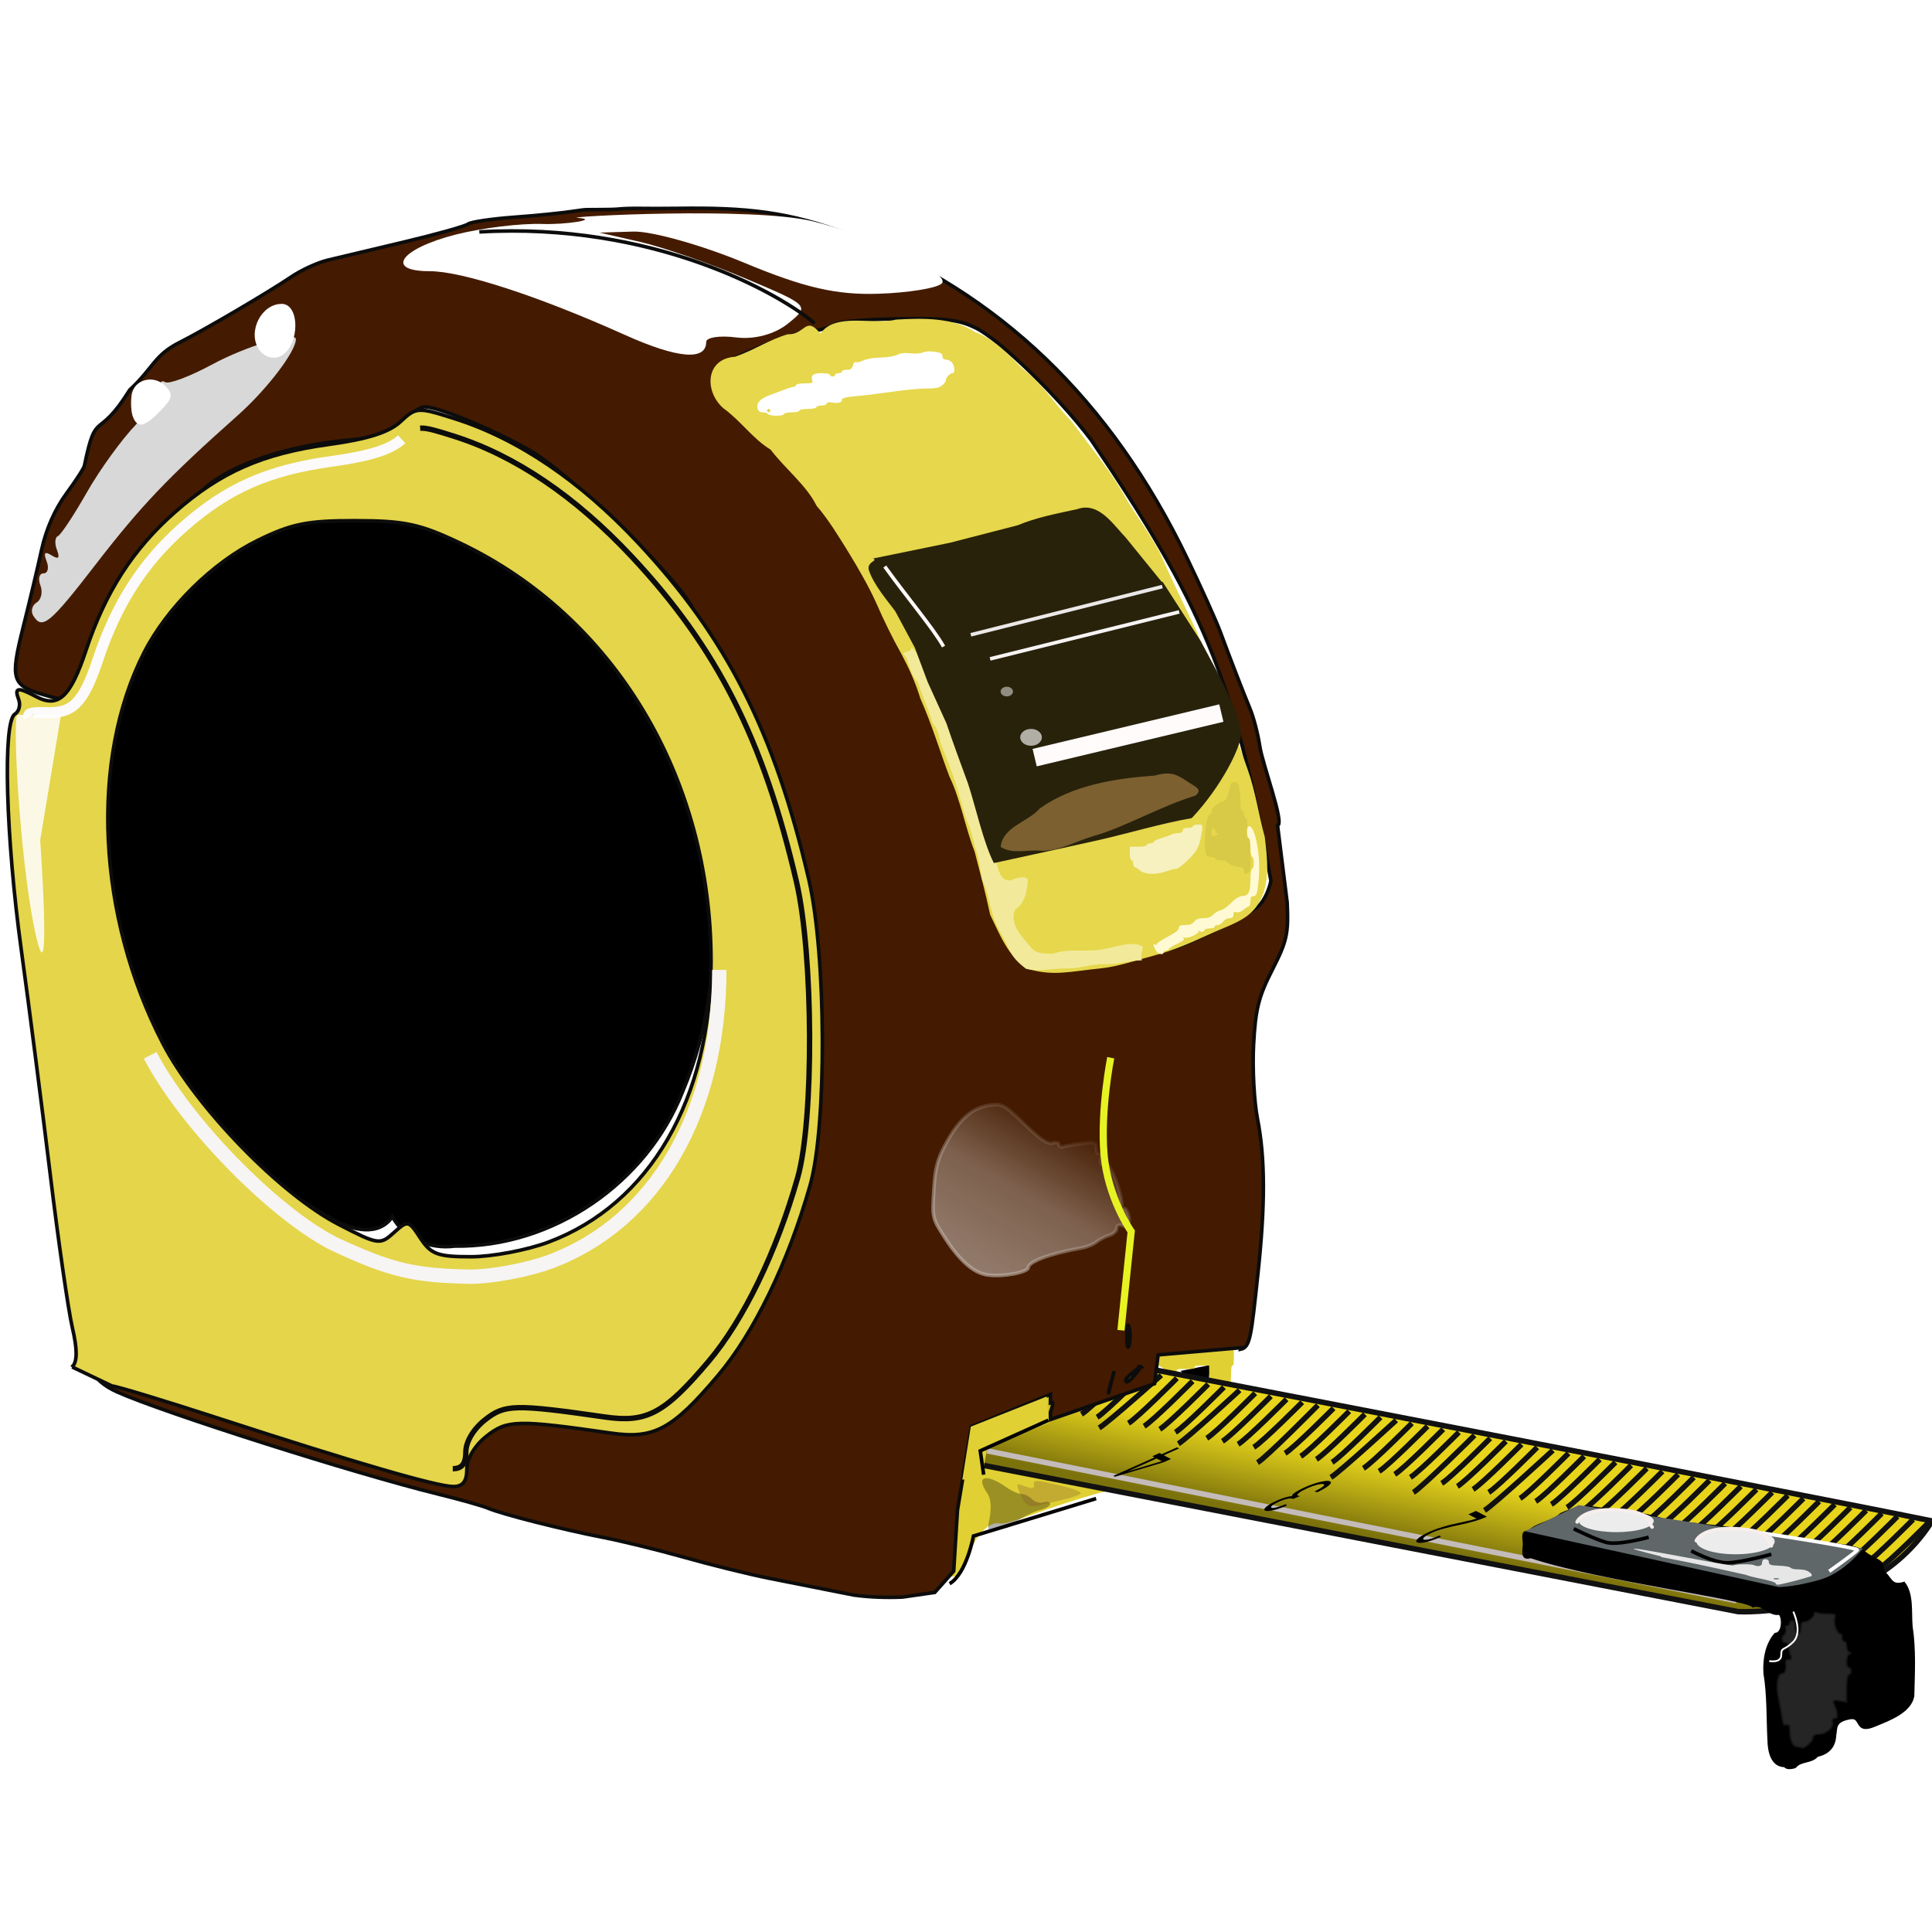 <?xml version="1.0" encoding="UTF-8" standalone="no"?>
<!-- Created with Inkscape (http://www.inkscape.org/) -->

<svg
   xmlns:dc="http://purl.org/dc/elements/1.1/"
   xmlns:cc="http://creativecommons.org/ns#"
   xmlns:rdf="http://www.w3.org/1999/02/22-rdf-syntax-ns#"
   xmlns:svg="http://www.w3.org/2000/svg"
   xmlns="http://www.w3.org/2000/svg"
   xmlns:sodipodi="http://sodipodi.sourceforge.net/DTD/sodipodi-0.dtd"
   xmlns:inkscape="http://www.inkscape.org/namespaces/inkscape"
   id="svg2"
   sodipodi:docname="tape_measure_01.svg"
   sodipodi:modified="true"
   viewBox="0 0 256 256"
   sodipodi:version="0.32"
   version="1.0"
   inkscape:output_extension="org.inkscape.output.svg.inkscape"
   inkscape:version="0.92.4 (5da689c313, 2019-01-14)"
   width="256"
   height="256">
  <sodipodi:namedview
     id="base"
     bordercolor="#666666"
     inkscape:pageshadow="2"
     inkscape:guide-bbox="true"
     pagecolor="#ffffff"
     inkscape:window-height="1025"
     inkscape:zoom="2.1046025"
     inkscape:window-x="-8"
     showgrid="false"
     borderopacity="1.0"
     inkscape:current-layer="g3515"
     inkscape:cx="49.678953"
     inkscape:cy="118.73592"
     showguides="true"
     inkscape:window-y="-8"
     inkscape:window-width="1920"
     inkscape:pageopacity="0.0"
     inkscape:document-units="px"
     inkscape:window-maximized="1"
     fit-margin-top="0"
     fit-margin-left="0"
     fit-margin-right="0"
     fit-margin-bottom="0" />
  <defs
     id="defs4">
    <filter
       id="filter2944"
       inkscape:collect="always">
      <feGaussianBlur
         id="feGaussianBlur2946"
         stdDeviation="1.503"
         inkscape:collect="always" />
    </filter>
    <filter
       id="filter2948"
       inkscape:collect="always">
      <feGaussianBlur
         id="feGaussianBlur2950"
         stdDeviation="0.693"
         inkscape:collect="always" />
    </filter>
    <filter
       id="filter2966"
       height="1.109"
       width="1.794"
       y="-0.055"
       x="-0.397"
       inkscape:collect="always">
      <feGaussianBlur
         id="feGaussianBlur2968"
         stdDeviation="1.491"
         inkscape:collect="always" />
    </filter>
    <filter
       id="filter2980"
       inkscape:collect="always">
      <feGaussianBlur
         id="feGaussianBlur2982"
         stdDeviation="1.242"
         inkscape:collect="always" />
    </filter>
    <filter
       id="filter3050"
       height="1.347"
       width="1.375"
       y="-0.173"
       x="-0.187"
       inkscape:collect="always">
      <feGaussianBlur
         id="feGaussianBlur3052"
         stdDeviation="5.747"
         inkscape:collect="always" />
    </filter>
    <filter
       id="filter3164"
       height="1.632"
       width="1.837"
       y="-0.316"
       x="-0.418"
       inkscape:collect="always">
      <feGaussianBlur
         id="feGaussianBlur3166"
         stdDeviation="1.977"
         inkscape:collect="always" />
    </filter>
    <filter
       id="filter3170"
       height="1.676"
       width="1.77"
       y="-0.338"
       x="-0.385"
       inkscape:collect="always">
      <feGaussianBlur
         id="feGaussianBlur3172"
         stdDeviation="1.771"
         inkscape:collect="always" />
    </filter>
    <filter
       id="filter3182"
       height="2.126"
       width="1.305"
       y="-0.563"
       x="-0.152"
       inkscape:collect="always">
      <feGaussianBlur
         id="feGaussianBlur3184"
         stdDeviation="9.559"
         inkscape:collect="always" />
    </filter>
    <filter
       id="filter3009"
       inkscape:collect="always">
      <feGaussianBlur
         id="feGaussianBlur3011"
         stdDeviation="1.281"
         inkscape:collect="always" />
    </filter>
    <filter
       id="filter3049"
       height="1.081"
       width="1.645"
       y="-0.041"
       x="-0.323"
       inkscape:collect="always">
      <feGaussianBlur
         id="feGaussianBlur3051"
         stdDeviation="1.317"
         inkscape:collect="always" />
    </filter>
    <filter
       id="filter3070"
       height="1.975"
       width="1.318"
       y="-0.487"
       x="-0.159"
       inkscape:collect="always">
      <feGaussianBlur
         id="feGaussianBlur3072"
         stdDeviation="3.647"
         inkscape:collect="always" />
    </filter>
    <filter
       id="filter3650"
       inkscape:collect="always">
      <feGaussianBlur
         id="feGaussianBlur3652"
         stdDeviation="0.795"
         inkscape:collect="always" />
    </filter>
    <filter
       id="filter3689"
       height="1.741"
       width="1.504"
       y="-0.371"
       x="-0.252"
       inkscape:collect="always">
      <feGaussianBlur
         id="feGaussianBlur3691"
         stdDeviation="2.124"
         inkscape:collect="always" />
    </filter>
    <filter
       id="filter4289"
       height="1.27"
       width="1.54"
       y="-0.135"
       x="-0.27"
       inkscape:collect="always">
      <feGaussianBlur
         id="feGaussianBlur4291"
         stdDeviation="1.441"
         inkscape:collect="always" />
    </filter>
    <filter
       id="filter4309"
       height="1.219"
       width="1.265"
       y="-0.11"
       x="-0.133"
       inkscape:collect="always">
      <feGaussianBlur
         id="feGaussianBlur4311"
         stdDeviation="1.63"
         inkscape:collect="always" />
    </filter>
    <filter
       id="filter4505"
       height="1.582"
       width="1.229"
       y="-0.291"
       x="-0.114"
       inkscape:collect="always">
      <feGaussianBlur
         id="feGaussianBlur4507"
         stdDeviation="2.63"
         inkscape:collect="always" />
    </filter>
    <filter
       id="filter4410"
       height="1.168"
       width="1.225"
       y="-0.084"
       x="-0.112"
       inkscape:collect="always">
      <feGaussianBlur
         id="feGaussianBlur4412"
         stdDeviation="0.814"
         inkscape:collect="always" />
    </filter>
    <filter
       id="filter4390"
       height="2.026"
       width="1.513"
       y="-0.513"
       x="-0.257"
       inkscape:collect="always">
      <feGaussianBlur
         id="feGaussianBlur4392"
         stdDeviation="0.216"
         inkscape:collect="always" />
    </filter>
    <filter
       id="filter4376"
       height="1.891"
       width="1.226"
       y="-0.446"
       x="-0.113"
       inkscape:collect="always">
      <feGaussianBlur
         id="feGaussianBlur4378"
         stdDeviation="2.494"
         inkscape:collect="always" />
    </filter>
    <filter
       id="filter4366"
       height="1.289"
       width="1.076"
       y="-0.144"
       x="-0.038"
       inkscape:collect="always">
      <feGaussianBlur
         id="feGaussianBlur4368"
         stdDeviation="0.848"
         inkscape:collect="always" />
    </filter>
    <filter
       id="filter4360"
       height="1.286"
       width="1.076"
       y="-0.143"
       x="-0.038"
       inkscape:collect="always">
      <feGaussianBlur
         id="feGaussianBlur4362"
         stdDeviation="0.861"
         inkscape:collect="always" />
    </filter>
    <filter
       id="filter3514"
       inkscape:collect="always">
      <feGaussianBlur
         id="feGaussianBlur3516"
         stdDeviation="0.948"
         inkscape:collect="always" />
    </filter>
    <filter
       id="filter4121"
       height="1.935"
       width="1.717"
       y="-0.468"
       x="-0.359"
       inkscape:collect="always">
      <feGaussianBlur
         id="feGaussianBlur4123"
         stdDeviation="2.832"
         inkscape:collect="always" />
    </filter>
    <filter
       id="filter4135"
       height="1.631"
       width="1.252"
       y="-0.315"
       x="-0.126"
       inkscape:collect="always">
      <feGaussianBlur
         id="feGaussianBlur4137"
         stdDeviation="0.927"
         inkscape:collect="always" />
    </filter>
    <filter
       id="filter4350"
       height="1.27"
       width="1.539"
       y="-0.135"
       x="-0.27"
       inkscape:collect="always">
      <feGaussianBlur
         id="feGaussianBlur4352"
         stdDeviation="1.876"
         inkscape:collect="always" />
    </filter>
    <filter
       id="filter3123"
       inkscape:collect="always">
      <feGaussianBlur
         id="feGaussianBlur3125"
         stdDeviation="0.25"
         inkscape:collect="always" />
    </filter>
    <filter
       id="filter3153"
       height="1.29"
       width="1.143"
       y="-0.145"
       x="-0.072"
       inkscape:collect="always">
      <feGaussianBlur
         id="feGaussianBlur3155"
         stdDeviation="0.548"
         inkscape:collect="always" />
    </filter>
    <filter
       id="filter3185"
       height="2.128"
       width="1.368"
       y="-0.564"
       x="-0.184"
       inkscape:collect="always">
      <feGaussianBlur
         id="feGaussianBlur3187"
         stdDeviation="1.675"
         inkscape:collect="always" />
    </filter>
    <filter
       id="filter3189"
       height="2.302"
       width="1.385"
       y="-0.651"
       x="-0.192"
       inkscape:collect="always">
      <feGaussianBlur
         id="feGaussianBlur3191"
         stdDeviation="1.675"
         inkscape:collect="always" />
    </filter>
    <filter
       id="filter3197"
       height="1.795"
       width="1.183"
       y="-0.398"
       x="-0.091"
       inkscape:collect="always">
      <feGaussianBlur
         id="feGaussianBlur3199"
         stdDeviation="0.833"
         inkscape:collect="always" />
    </filter>
    <filter
       id="filter3201"
       height="1.924"
       width="1.171"
       y="-0.462"
       x="-0.086"
       inkscape:collect="always">
      <feGaussianBlur
         id="feGaussianBlur3203"
         stdDeviation="0.833"
         inkscape:collect="always" />
    </filter>
    <filter
       id="filter3207"
       inkscape:collect="always">
      <feGaussianBlur
         id="feGaussianBlur3209"
         stdDeviation="0.138"
         inkscape:collect="always" />
    </filter>
    <filter
       id="filter3228"
       height="1.869"
       width="1.332"
       y="-0.435"
       x="-0.166"
       inkscape:collect="always">
      <feGaussianBlur
         id="feGaussianBlur3230"
         stdDeviation="1.291"
         inkscape:collect="always" />
    </filter>
    <linearGradient
       id="linearGradient3655"
       y2="-394.78"
       gradientUnits="userSpaceOnUse"
       x2="133.29"
       gradientTransform="matrix(0.982,0.191,-0.906,0.424,-1.344,0)"
       y1="-429.65"
       x1="133.85"
       inkscape:collect="always">
      <stop
         id="stop3100"
         style="stop-color:#e8d51b"
         offset="0" />
      <stop
         id="stop3102"
         style="stop-color:#7c720c"
         offset="1" />
    </linearGradient>
    <linearGradient
       id="linearGradient3657"
       y2="-7.993"
       gradientUnits="userSpaceOnUse"
       x2="500.37"
       gradientTransform="translate(-3.326,-3.326)"
       y1="36.363"
       x1="475.07"
       inkscape:collect="always">
      <stop
         id="stop3534"
         style="stop-color:#ffffff"
         offset="0" />
      <stop
         id="stop3536"
         style="stop-color:#ffffff;stop-opacity:.726"
         offset=".512" />
      <stop
         id="stop3538"
         style="stop-color:#ffffff;stop-opacity:0"
         offset="1" />
    </linearGradient>
    <linearGradient
       id="linearGradient3659"
       y2="-7.518"
       gradientUnits="userSpaceOnUse"
       x2="509.58"
       gradientTransform="translate(-3.326,-3.326)"
       y1="36.363"
       x1="480.33"
       inkscape:collect="always">
      <stop
         id="stop3542"
         style="stop-color:#ffffff"
         offset="0" />
      <stop
         id="stop3544"
         style="stop-color:#ffffff;stop-opacity:0"
         offset="1" />
    </linearGradient>
  </defs>
  <g
     transform="matrix(0.475,0,0,0.475,-56.006,268.829)"
     id="g3388">
    <g
       transform="translate(-91.387,88.699)"
       id="g3390">
      <path
         inkscape:connector-curvature="0"
         d="m 539.59,-271.91 6.72,-1.34 -0.68,8.06 z"
         style="fill:#000000;fill-rule:evenodd;stroke:#000000;stroke-width:1px"
         id="path3392" />
      <g
         transform="translate(105.48,-29.459)"
         id="g3394">
        <g
           transform="translate(-96.407,-303.15)"
           id="g3396">
          <path
             inkscape:connector-curvature="0"
             d="m 464.74,117.51 c 0,-0.25 0.88,-6.16 1.95,-13.13 1.08,-6.973 2.36,-15.642 2.85,-19.264 1.01,-7.426 3.12,-10.507 7.91,-11.53 1.63,-0.349 3.43,-1.007 4,-1.462 1.16,-0.93 9.13,-3.861 9.45,-3.477 0.12,0.136 0.51,1.215 0.87,2.396 39.82,33.087 55.55,8.955 1.07,27.763 -4.89,1.724 -12.21,4.504 -13.6,4.154 -3.15,-0.79 -7.28,3.63 -9.04,9.68 -1.04,3.56 -1.87,4.79 -3.42,5.02 -1.12,0.17 -2.04,0.1 -2.04,-0.15 z m 72.78,-58.621 h -2.02 c -1.86,0 -2.02,0.037 -2.02,0.475 0,0.445 -0.16,0.475 -2.49,0.475 -2.34,0 -2.5,0.03 -2.5,0.475 0,0.423 -0.16,0.475 -1.42,0.475 -0.98,0.089 -1.53,-0.394 -2.02,-0.95 -1.33,-0.769 -2.51,-1.426 -3.45,-2.494 0,-0.258 0.86,-0.861 1.54,-0.861 l 1.31,-0.684 3.09,-0.475 2.02,-0.475 2.02,-0.447 2.02,-0.615 2.02,-0.475 5.23,-0.771 c 1.25,-0.124 1.61,-0.188 1.66,-0.187 0.56,0.367 1.1,0.766 1.57,1.307 0.26,0 0.33,0.547 0.33,2.613 0,2.133 -0.06,2.614 -0.35,2.614 -0.27,0 -0.36,0.432 -0.41,1.96 l -0.07,1.96 c -0.15,4.577 -2.23,1.733 -5.99,2.41 z"
             style="fill:#e0d033"
             id="path3398" />
          <g
             id="g3400">
            <g
               transform="translate(82.296,245.36)"
               id="g3402">
              <path
                 inkscape:connector-curvature="0"
                 d="m 340.6,-204.42 c 0,0 278.36,53.51 316.3,61.3 -17.15,27.28 -54.07,25.3 -54.07,25.3 l -316.3,-61.3 z"
                 style="fill:url(#linearGradient3655);stroke:#111111;stroke-width:1.515;stroke-linecap:round"
                 sodipodi:nodetypes="ccccc"
                 id="path3404" />
              <g
                 transform="translate(-80.713,-243.99)"
                 style="stroke:#111111;stroke-width:1.5"
                 id="g3406">
                <g
                   style="stroke:#111111;stroke-width:1.5"
                   id="g3408">
                  <path
                     inkscape:connector-curvature="0"
                     d="m 736.68,101.28 c 0,0 -10.96,11.05 -13.52,12.57"
                     style="fill:none;stroke:#111111;stroke-width:1.5"
                     id="path3410" />
                  <path
                     inkscape:connector-curvature="0"
                     d="m 732.31,100.45 c 0,0 -10.96,11.04 -13.51,12.56"
                     style="fill:none;stroke:#111111;stroke-width:1.5"
                     id="path3412" />
                  <path
                     inkscape:connector-curvature="0"
                     d="m 727.94,99.607 c 0,0 -10.96,11.043 -13.51,12.573"
                     style="fill:none;stroke:#111111;stroke-width:1.5"
                     id="path3414" />
                  <path
                     inkscape:connector-curvature="0"
                     d="m 723.58,98.768 c 0,0 -10.97,11.042 -13.52,12.572"
                     style="fill:none;stroke:#111111;stroke-width:1.5"
                     id="path3416" />
                  <path
                     inkscape:connector-curvature="0"
                     d="m 719.21,97.93 c 0,0 -10.97,11.05 -13.52,12.57"
                     style="fill:none;stroke:#111111;stroke-width:1.5"
                     id="path3418" />
                  <path
                     inkscape:connector-curvature="0"
                     d="m 714.84,97.091 c 0,0 -10.97,11.049 -13.52,12.569"
                     style="fill:none;stroke:#111111;stroke-width:1.5"
                     id="path3420" />
                  <path
                     inkscape:connector-curvature="0"
                     d="m 710.47,96.253 c 0,0 -10.96,11.047 -13.52,12.567"
                     style="fill:none;stroke:#111111;stroke-width:1.5"
                     id="path3422" />
                  <path
                     inkscape:connector-curvature="0"
                     d="m 706.1,95.414 c 0,0 -10.96,11.046 -13.52,12.566"
                     style="fill:none;stroke:#111111;stroke-width:1.5"
                     id="path3424" />
                  <path
                     inkscape:connector-curvature="0"
                     d="m 701.73,94.576 c 0,0 -10.96,11.044 -13.52,12.564"
                     style="fill:none;stroke:#111111;stroke-width:1.5"
                     id="path3426" />
                  <path
                     inkscape:connector-curvature="0"
                     d="m 697.36,93.737 c 0,0 -10.96,11.043 -13.52,12.573"
                     style="fill:none;stroke:#111111;stroke-width:1.5"
                     id="path3428" />
                  <path
                     inkscape:connector-curvature="0"
                     d="m 692.99,92.899 c 0,0 -10.96,11.041 -13.52,12.571"
                     style="fill:none;stroke:#111111;stroke-width:1.5"
                     id="path3430" />
                  <path
                     inkscape:connector-curvature="0"
                     d="m 688.62,92.06 c 0,0 -10.96,11.05 -13.52,12.57"
                     style="fill:none;stroke:#111111;stroke-width:1.5"
                     id="path3432" />
                  <path
                     inkscape:connector-curvature="0"
                     d="m 684.25,91.222 c 0,0 -10.96,11.048 -13.52,12.568"
                     style="fill:none;stroke:#111111;stroke-width:1.5"
                     id="path3434" />
                  <path
                     inkscape:connector-curvature="0"
                     d="m 679.88,90.383 c 0,0 -10.96,11.047 -13.52,12.567"
                     style="fill:none;stroke:#111111;stroke-width:1.5"
                     id="path3436" />
                  <path
                     inkscape:connector-curvature="0"
                     d="m 675.51,89.545 c 0,0 -10.96,11.045 -13.52,12.565"
                     style="fill:none;stroke:#111111;stroke-width:1.5"
                     id="path3438" />
                  <path
                     inkscape:connector-curvature="0"
                     d="m 671.14,88.706 c 0,0 -10.96,11.046 -13.52,12.574"
                     style="fill:none;stroke:#111111;stroke-width:1.5"
                     id="path3440" />
                  <path
                     inkscape:connector-curvature="0"
                     d="m 666.77,87.868 c 0,0 -10.96,11.045 -13.52,12.572"
                     style="fill:none;stroke:#111111;stroke-width:1.5"
                     id="path3442" />
                  <path
                     inkscape:connector-curvature="0"
                     d="m 662.4,87.029 c 0,0 -10.96,11.046 -13.52,12.569"
                     style="fill:none;stroke:#111111;stroke-width:1.5"
                     id="path3444" />
                  <path
                     inkscape:connector-curvature="0"
                     d="m 658.03,86.191 c 0,0 -10.96,11.045 -13.52,12.569"
                     style="fill:none;stroke:#111111;stroke-width:1.5"
                     id="path3446" />
                  <path
                     inkscape:connector-curvature="0"
                     d="m 653.66,85.352 c 0,0 -10.96,11.046 -13.52,12.569"
                     style="fill:none;stroke:#111111;stroke-width:1.5"
                     id="path3448" />
                  <path
                     inkscape:connector-curvature="0"
                     d="m 649.29,84.514 c 0,0 -10.96,11.045 -13.52,12.569"
                     style="fill:none;stroke:#111111;stroke-width:1.5"
                     id="path3450" />
                  <path
                     inkscape:connector-curvature="0"
                     d="m 644.92,83.675 c 0,0 -10.96,11.046 -13.52,12.569"
                     style="fill:none;stroke:#111111;stroke-width:1.5"
                     id="path3452" />
                  <path
                     inkscape:connector-curvature="0"
                     d="m 640.55,82.837 c 0,0 -10.96,11.045 -13.51,12.569"
                     style="fill:none;stroke:#111111;stroke-width:1.5"
                     id="path3454" />
                  <path
                     inkscape:connector-curvature="0"
                     d="m 636.19,81.998 c 0,0 -10.97,11.046 -13.52,12.569"
                     style="fill:none;stroke:#111111;stroke-width:1.5"
                     id="path3456" />
                  <path
                     inkscape:connector-curvature="0"
                     d="m 631.82,81.16 c 0,0 -16.51,15.245 -19.07,16.768"
                     style="fill:none;stroke:#111111;stroke-width:1.5"
                     sodipodi:nodetypes="cc"
                     id="path3458" />
                  <path
                     inkscape:connector-curvature="0"
                     d="m 627.45,80.321 c 0,0 -10.97,11.046 -13.52,12.569"
                     style="fill:none;stroke:#111111;stroke-width:1.5"
                     id="path3460" />
                  <path
                     inkscape:connector-curvature="0"
                     d="m 623.08,79.483 c 0,0 -10.96,11.045 -13.52,12.569"
                     style="fill:none;stroke:#111111;stroke-width:1.5"
                     id="path3462" />
                  <path
                     inkscape:connector-curvature="0"
                     d="m 618.71,78.644 c 0,0 -10.96,11.046 -13.52,12.569"
                     style="fill:none;stroke:#111111;stroke-width:1.5"
                     id="path3464" />
                  <path
                     inkscape:connector-curvature="0"
                     d="m 614.34,77.806 c 0,0 -10.96,11.045 -13.52,12.569"
                     style="fill:none;stroke:#111111;stroke-width:1.5"
                     id="path3466" />
                  <path
                     inkscape:connector-curvature="0"
                     d="m 609.97,76.967 c 0,0 -14.49,14.405 -17.05,15.929"
                     style="fill:none;stroke:#111111;stroke-width:1.5"
                     sodipodi:nodetypes="cc"
                     id="path3468" />
                  <path
                     inkscape:connector-curvature="0"
                     d="m 605.6,76.129 c 0,0 -10.96,11.045 -13.52,12.569"
                     style="fill:none;stroke:#111111;stroke-width:1.5"
                     id="path3470" />
                  <path
                     inkscape:connector-curvature="0"
                     d="m 601.23,75.29 c 0,0 -10.96,11.046 -13.52,12.569"
                     style="fill:none;stroke:#111111;stroke-width:1.5"
                     id="path3472" />
                  <path
                     inkscape:connector-curvature="0"
                     d="m 596.86,74.452 c 0,0 -10.96,11.045 -13.52,12.569"
                     style="fill:none;stroke:#111111;stroke-width:1.5"
                     id="path3474" />
                  <path
                     inkscape:connector-curvature="0"
                     d="m 592.49,73.613 c 0,0 -10.96,11.046 -13.52,12.569"
                     style="fill:none;stroke:#111111;stroke-width:1.5"
                     id="path3476" />
                  <path
                     inkscape:connector-curvature="0"
                     d="m 588.12,72.775 c 0,0 -15.66,14.405 -18.22,15.928"
                     style="fill:none;stroke:#111111;stroke-width:1.5"
                     sodipodi:nodetypes="cc"
                     id="path3478" />
                  <path
                     inkscape:connector-curvature="0"
                     d="m 583.75,71.936 c 0,0 -10.96,11.046 -13.52,12.569"
                     style="fill:none;stroke:#111111;stroke-width:1.5"
                     id="path3480" />
                  <path
                     inkscape:connector-curvature="0"
                     d="m 579.38,71.098 c 0,0 -10.96,11.045 -13.52,12.569"
                     style="fill:none;stroke:#111111;stroke-width:1.5"
                     id="path3482" />
                  <path
                     inkscape:connector-curvature="0"
                     d="m 575.01,70.259 c 0,0 -10.96,11.046 -13.52,12.569"
                     style="fill:none;stroke:#111111;stroke-width:1.5"
                     id="path3485" />
                  <path
                     inkscape:connector-curvature="0"
                     d="m 570.64,69.421 c 0,0 -10.96,11.045 -13.52,12.569"
                     style="fill:none;stroke:#111111;stroke-width:1.5"
                     id="path3487" />
                  <path
                     inkscape:connector-curvature="0"
                     d="m 566.27,68.582 c 0,0 -14.28,14.49 -16.84,16.014"
                     style="fill:none;stroke:#111111;stroke-width:1.5"
                     sodipodi:nodetypes="cc"
                     id="path3489" />
                  <path
                     inkscape:connector-curvature="0"
                     d="m 561.9,67.744 c 0,0 -10.96,11.045 -13.52,12.569"
                     style="fill:none;stroke:#111111;stroke-width:1.5"
                     id="path3491" />
                  <path
                     inkscape:connector-curvature="0"
                     d="m 557.53,66.905 c 0,0 -10.96,11.046 -13.52,12.569"
                     style="fill:none;stroke:#111111;stroke-width:1.5"
                     id="path3493" />
                  <path
                     inkscape:connector-curvature="0"
                     d="m 553.16,66.067 c 0,0 -10.96,11.045 -13.51,12.569"
                     style="fill:none;stroke:#111111;stroke-width:1.5"
                     id="path3495" />
                  <path
                     inkscape:connector-curvature="0"
                     d="m 548.79,65.228 c 0,0 -10.96,11.046 -13.51,12.569"
                     style="fill:none;stroke:#111111;stroke-width:1.5"
                     id="path3497" />
                  <path
                     inkscape:connector-curvature="0"
                     d="m 544.43,64.39 c 0,0 -14.53,13.421 -17.09,14.944"
                     style="fill:none;stroke:#111111;stroke-width:1.5"
                     sodipodi:nodetypes="cc"
                     id="path3499" />
                  <path
                     inkscape:connector-curvature="0"
                     d="m 540.06,63.551 c 0,0 -10.97,11.046 -13.52,12.569"
                     style="fill:none;stroke:#111111;stroke-width:1.5"
                     id="path3501" />
                  <path
                     inkscape:connector-curvature="0"
                     d="m 535.69,62.713 c 0,0 -10.97,11.045 -13.52,12.569"
                     style="fill:none;stroke:#111111;stroke-width:1.5"
                     id="path3503" />
                  <path
                     inkscape:connector-curvature="0"
                     d="m 531.32,61.874 c 0,0 -10.96,11.046 -13.52,12.569"
                     style="fill:none;stroke:#111111;stroke-width:1.5"
                     id="path3505" />
                  <path
                     inkscape:connector-curvature="0"
                     d="m 526.95,61.036 c 0,0 -10.96,11.045 -13.52,12.569"
                     style="fill:none;stroke:#111111;stroke-width:1.5"
                     id="path3507" />
                  <path
                     inkscape:connector-curvature="0"
                     d="m 522.58,60.197 c 0,0 -14.76,13.184 -17.32,14.707"
                     style="fill:none;stroke:#111111;stroke-width:1.5"
                     sodipodi:nodetypes="cc"
                     id="path3509" />
                  <path
                     inkscape:connector-curvature="0"
                     d="m 518.21,59.359 c 0,0 -10.96,11.045 -13.52,12.569"
                     style="fill:none;stroke:#111111;stroke-width:1.5"
                     id="path3511" />
                  <path
                     inkscape:connector-curvature="0"
                     d="m 513.84,58.52 c 0,0 -10.96,11.046 -13.52,12.569"
                     style="fill:none;stroke:#111111;stroke-width:1.5"
                     id="path3513" />
                </g>
              </g>
            </g>
            <g
               transform="translate(2.043,1.344)"
               id="g3515">
              <path
                 inkscape:connector-curvature="0"
                 d="m 289.24,-189.1 c -25.34,0.01 -47.1,18.47 -58.32,39.99 -16.41,34.64 -11.67,76.691 5.09,110.32 12.66,23.229 32.17,43.019 55.48,55.817 5.01,2.648 12.27,4.639 16.16,-1.031 3.4,6.267 10.51,9.106 17.4,8.219 27.45,0.376 53.56,-17.679 63.53,-43.063 14.71,-34.732 9.51,-75.737 -7.22,-108.75 -15.26,-28.79 -41.72,-52.92 -73.81,-60.81 -6.06,-0.87 -12.2,-0.73 -18.31,-0.69 z"
                 style="fill:#000000;stroke:#0c0c0c"
                 id="path3517" />
              <path
                 inkscape:connector-curvature="0"
                 d="m 361.87,-264.9 c -0.7,0.01 -1.83,0.16 -3.41,0.4 -3.12,0.49 -10.76,1.27 -17,1.72 -6.23,0.46 -11.97,1.31 -12.75,1.91 -0.78,0.6 -8.76,2.84 -17.72,4.97 -8.96,2.12 -18.59,4.41 -21.4,5.09 -2.82,0.68 -7.35,2.75 -10.07,4.6 -6.43,4.36 -24.43,14.93 -31.28,18.37 -7.04,3.54 -7.23,7.06 -13.87,13.22 -9.17,14.76 -9.27,4.84 -12.63,21.09 0,0.52 -2.24,4.03 -5,7.78 -3.26,4.45 -5.69,9.97 -6.97,15.79 -1.07,4.91 -3.38,14.6 -5.12,21.53 -3.69,14.67 -3.2,16.26 5.91,18.9 5.58,1.62 6.42,1.58 8.06,-0.65 1.01,-1.38 2.18,-4.12 2.59,-6.07 1.89,-7.94 5.76,-15.28 9.16,-22.65 0.71,-1.17 1.87,-3.41 2.56,-4.97 1.1,-2.49 14.97,-16.91 22.75,-23.66 7.52,-6.52 23.26,-11.67 40.25,-13.15 8.16,-0.72 10.41,-1.52 14.16,-5.03 2.45,-2.31 5.42,-4.19 6.59,-4.19 3.8,-0.01 18.89,6.24 29.03,12 12.78,7.26 46.03,40.16 46.03,45.53 0,1.08 0.57,1.97 1.25,1.97 0.69,0 2.07,1.97 3.07,4.37 0.99,2.41 2.52,5.13 3.4,6.03 2.07,2.14 9.28,17 9.28,19.13 0,0.9 1.29,4.03 2.85,6.94 1.55,2.9 3.24,7.51 3.75,10.25 0.51,2.74 1.82,6.357 2.9,8.028 1.16,1.776 1.61,4.5 1.1,6.562 -0.49,1.94 0.11,6.473 1.34,10.094 4.28,12.611 5.6,64.945 1.88,74.531 -0.46,1.169 -2.8,8.429 -5.22,16.157 -4.46,14.228 -7.87,22.643 -10.53,26.125 -0.81,1.052 -1.6,2.744 -1.75,3.781 -0.53,3.601 -20.55,27.249 -25.19,29.75 -4.21,2.267 -5.7,2.329 -15.16,0.719 -14.88,-2.534 -23.55,-3.28 -27.28,-2.344 -5.66,1.422 -9.64,6.052 -10.47,12.219 -0.75,5.64 -0.91,5.78 -5.19,4.937 C 312.3,85.011 283,75.731 274.52,71.91 c -3.3,-1.489 -6.58,-2.718 -7.31,-2.718 -0.72,0 -3.1,-0.911 -5.31,-2.032 -2.21,-1.121 -10.4,-3.819 -18.19,-5.968 -7.79,-2.15 -15.59,-4.802 -17.34,-5.907 -3.36,-2.119 -3.7,-1.573 -2.28,3.719 0.54,2.04 3.07,4.241 6.72,5.875 12.86,5.77 66.14,22.744 89.4,28.469 6.24,1.534 12.6,3.332 14.16,4 3.86,1.654 20.66,5.922 31.87,8.092 5.07,0.98 15.29,3.47 22.69,5.56 7.4,2.1 18.25,4.78 24.09,5.94 5.85,1.16 16.37,3.24 23.38,4.63 4.38,0.59 8.89,0.74 13.5,0.56 l 9.04,-1.3 5.28,-5.94 1.05,-17.011 3.88,-23.281 22.06,-9 v 2.344 c 0.19,-0.065 0.49,-0.157 0.53,-0.157 0.28,0 0.03,1.247 -0.53,2.813 v 2 l 29.03,-10 1,-8.031 23.07,-2 -0.07,0.437 c 2.72,-0.571 2.94,-3.541 4.82,-20.875 2.09,-19.362 2.06,-32.441 -0.1,-43.406 -0.94,-4.811 -1.44,-14.103 -1.09,-20.656 0.52,-9.903 1.39,-13.419 5.22,-20.907 4.1,-8.03 4.55,-10.072 4.15,-18.812 l -2.68,-21.438 c 2.01,-0.652 -4.19,-16.94 -4.97,-22.19 -0.5,-3.35 -1.72,-8 -2.69,-10.34 -2.17,-5.24 -5.43,-13.71 -8.28,-21.41 -1.19,-3.2 -5.35,-12.43 -9.25,-20.53 -21.32,-44.31 -52.67,-74.35 -94.28,-90.37 -16.6,-6.39 -28.7,-7.61 -47.89,-7.33 -9.9,0.14 -12.76,-0.2 -17.06,0.24 -1.21,0.12 -7.12,0.1 -8.27,0.12 z m 91.4,30.4 c 9.7,-0.01 12.99,0.57 17.13,2.6 6.73,3.3 23.21,19.31 32.16,31.22 30.39,44.87 40.03,65.97 50.15,123 -0.5,2.651 -2.02,5.766 -3.37,6.934 -3.27,2.83 -23.76,12.643 -25.32,12.125 -3.35,0.65 -4.84,2.003 -20.34,4.188 -15.21,0.7 -17.32,0.524 -19.91,-1.813 -3.87,-3.51 -6.3,-9.096 -9.9,-22.625 -2.93,-10.993 -7.93,-26.429 -14.19,-43.909 -5.11,-14.27 -17.77,-39.76 -26.22,-52.81 -4.4,-6.8 -14.32,-18.81 -22.03,-26.69 -7.71,-7.87 -14,-15.25 -14,-16.4 0,-1.15 1.43,-2.76 3.19,-3.6 11.59,-5.51 18.07,-7.9 23.03,-8.53 3.12,-0.4 6.44,-1.32 7.37,-2.06 0.94,-0.74 8.89,-1.47 17.69,-1.59 1.67,-0.03 3.18,-0.03 4.56,-0.04 z m 59.57,280.78 c 0.09,-0.031 0.2,0.168 0.31,0.594 0.36,1.364 0.36,3.605 0,4.969 -0.36,1.363 -0.63,0.227 -0.63,-2.5 0,-1.875 0.11,-2.993 0.32,-3.063 z m 3.59,11.563 c 0.07,0.073 -0.37,0.658 -1.25,1.781 -1.85,2.36 -3,3.104 -3,1.938 0,-0.295 1.11,-1.4 2.47,-2.469 1.12,-0.881 1.71,-1.323 1.78,-1.25 z"
                 style="fill:#441b00;stroke:#0c0c0c"
                 sodipodi:nodetypes="csssssssccsssssccsssssssssssssssssssssssssssssssssssssccccccccsccccccssssccsssssssccsccsccssssssssssccsssccsssc"
                 id="path3519" />
              <g
                 transform="translate(325.16,-505.26)"
                 id="g3521">
                <path
                   inkscape:connector-curvature="0"
                   d="m -106.85,563.2 c 1.46,-1.46 1.48,-4.82 0.06,-10.92 -1.13,-4.85 -3.92,-24.14 -6.19,-42.88 -2.28,-18.73 -5.91,-46.9 -8.07,-62.59 -4.32,-31.34 -5.2,-63.61 -1.79,-65.72 1.18,-0.73 1.65,-2.58 1.06,-4.12 -1.27,-3.33 -0.23,-3.5 4.8,-0.81 6.25,3.35 9.63,0.23 14,-12.91 5.424,-16.29 13.098,-28.21 24.805,-38.51 12.714,-11.19 24.378,-16.33 42.883,-18.88 10.85,-1.49 16.854,-3.4 20.019,-6.35 4.407,-4.1 4.787,-4.12 15.027,-0.88 17.714,5.6 35.07,17.35 51.344,34.75 24.626,26.33 37.987,52.7 47.556,93.88 4.876,21 5.066,68.72 0.338,85.32 -6.145,21.56 -15.61,41.09 -25.696,53.01 -12.699,15.02 -17.83,17.79 -29.786,16.07 -26.263,-3.77 -29.02,-3.7 -34.753,0.82 -3.303,2.61 -5.51,6.3 -5.51,9.22 0,3.43 -1.114,4.86 -3.783,4.86 -4.532,0 -27.264,-6.61 -65.242,-18.96 -15.373,-5 -28.852,-9.09 -29.953,-9.09 l -11.119,-5.31 z M 26.01,528.37 c 28.298,-10.59 45.362,-40.06 45.362,-78.36 0,-51.24 -27.065,-96.27 -70.125,-116.69 -11.146,-5.28 -15.333,-6.17 -29.052,-6.2 -13.479,-0.02 -17.825,0.86 -27.331,5.52 -12.489,6.12 -25.256,18.73 -31.641,31.25 -15.219,29.83 -13.117,73.67 5.233,109.05 9.291,17.91 32.842,42.15 49.088,50.52 11.021,5.68 11.503,5.75 15.371,2.24 3.876,-3.5 4.094,-3.46 7.386,1.57 2.948,4.5 4.796,5.18 14.107,5.18 5.893,0 15.614,-1.84 21.602,-4.08 z"
                   style="fill:#e4d54a;stroke:#0c0c0c"
                   sodipodi:nodetypes="csssssssssssssssssssscccsssssssssscc"
                   id="path3523" />
                <path
                   inkscape:connector-curvature="0"
                   d="m -9.78,301.31 c 1.862,-0.11 4.428,0.66 9.378,2.23 17.126,5.42 33.905,16.78 49.637,33.6 23.807,25.45 36.723,50.95 45.975,90.76 4.718,20.3 4.9,66.43 0.327,82.48 -5.941,20.84 -15.091,39.72 -24.842,51.25 -12.276,14.52 -17.237,17.2 -28.795,15.54 -25.39,-3.65 -28.056,-3.59 -33.598,0.79 -3.193,2.52 -5.327,6.09 -5.327,8.91 0,3.31 -1.077,4.7 -3.657,4.7"
                   style="fill:none;stroke:#0c0c0c;stroke-width:1.5;filter:url(#filter2944)"
                   id="path3525" />
                <path
                   inkscape:connector-curvature="0"
                   d="m -118.89,381.78 c -0.64,-1.03 1.4,-1.25 4.88,-1.15 6.85,0.18 10.07,-1.91 14.292,-14.61 5.242,-15.75 12.662,-27.27 23.979,-37.24 12.291,-10.81 23.567,-15.78 41.457,-18.24 10.489,-1.45 16.293,-3.29 19.353,-6.14"
                   style="fill:none;stroke:#fcfafa;stroke-width:3;filter:url(#filter2948)"
                   sodipodi:nodetypes="cssssc"
                   id="path3527" />
                <path
                   inkscape:connector-curvature="0"
                   transform="matrix(1.389,0,0,0.962,157.49,252.96)"
                   style="opacity:0.923;fill:#ffffff;fill-rule:evenodd;filter:url(#filter2966)"
                   sodipodi:nodetypes="csccc"
                   d="m -201.36,133.39 c -1,4 0.88,46.72 3.89,64.75 3,18.03 0.74,-28.43 0.74,-28.43 l 4.2,-36.49 z"
                   id="path3529" />
                <path
                   inkscape:connector-curvature="0"
                   d="m -85.086,476.25 c 9.645,18.59 34.096,43.76 50.963,52.44 16.244,7.65 22.689,8.99 38.272,9.33 6.117,0 16.21,-1.9 22.427,-4.23 C 55.955,522.8 73.67,492.2 73.67,452.44"
                   style="fill:none;stroke:#f7f4f4;stroke-width:4;filter:url(#filter2980)"
                   sodipodi:nodetypes="cccccc"
                   id="path3531" />
              </g>
              <path
                 inkscape:connector-curvature="0"
                 d="m 207.45,-151.65 c -0.75,-1.23 -0.33,-2.88 0.95,-3.67 1.29,-0.79 1.76,-2.94 1.05,-4.78 -0.71,-1.85 -0.32,-3.35 0.87,-3.35 1.19,0 1.58,-1.5 0.88,-3.33 -0.94,-2.44 -0.56,-2.89 1.4,-1.68 1.94,1.2 2.34,0.77 1.46,-1.54 -0.68,-1.77 -0.56,-3.49 0.27,-3.84 0.83,-0.35 4.46,-5.83 8.07,-12.18 3.61,-6.36 9.82,-14.92 13.8,-19.04 3.97,-4.11 6.99,-8.69 6.71,-10.18 -0.29,-1.49 0.32,-2.19 1.35,-1.55 1.02,0.63 6.94,-1.6 13.14,-4.95 9.38,-5.08 23.32,-9.29 23.32,-7.04 0,3.44 -8.05,13.99 -16.21,21.25 -19.51,17.35 -26.96,25.17 -39.63,41.58 -12.87,16.67 -14.92,18.35 -17.43,14.3 z"
                 style="fill:#d8d8d8;filter:url(#filter3050)"
                 id="path3533" />
              <path
                 inkscape:connector-curvature="0"
                 d="m 270.31,-226.06 c -3.07,-4.97 0.82,-12.56 6.45,-12.56 5.06,0 5.09,11.27 0.04,14.39 -2.13,1.32 -5.05,0.49 -6.49,-1.83 z"
                 style="fill:#ffffff;filter:url(#filter3164)"
                 id="path3535" />
              <path
                 inkscape:connector-curvature="0"
                 d="m 235.26,-207.11 c -0.5,-1.27 -0.67,-4.01 -0.36,-6.08 0.66,-4.57 6.56,-5.88 9.74,-2.18 1.85,2.16 1.59,3.18 -1.7,6.57 -4.44,4.57 -6.37,5 -7.68,1.69 z"
                 style="fill:#ffffff;filter:url(#filter3170)"
                 id="path3537" />
              <path
                 inkscape:connector-curvature="0"
                 d="m 372.51,-229.96 c -24.11,-10.83 -45.4,-17.78 -54.51,-17.78 -12.59,0 -8.12,-6.27 7.26,-10.2 7.3,-1.86 18.25,-3.2 24.33,-2.97 6.08,0.23 16.13,-1.24 9.74,-1.7 -4.6,-0.33 48.66,-3.18 65.6,0.95 16.96,4.14 38.7,14.61 35.97,17.34 -1.31,1.31 -9.31,2.61 -17.77,2.88 -11.65,0.36 -20.66,-1.71 -37.13,-8.57 -11.97,-4.99 -25.99,-8.93 -31.17,-8.78 l -9.4,0.29 11.33,2.59 c 6.24,1.43 19.45,6.02 29.37,10.2 17.91,7.55 17.99,7.63 11.91,12.55 -3.72,3.02 -9.39,4.54 -14.49,3.9 -4.6,-0.59 -8.37,-0.02 -8.37,1.26 0,5.32 -8.02,4.63 -22.67,-1.96 z"
                 style="fill:#ffffff;filter:url(#filter3182)"
                 sodipodi:nodetypes="csssssssscccsssscc"
                 id="path3539" />
              <path
                 inkscape:connector-curvature="0"
                 d="m 331.89,-258.69 c 48.17,-2.83 83.59,17 93.51,25.5"
                 style="fill:none;stroke:#0c0c0c;stroke-width:1px"
                 sodipodi:nodetypes="cc"
                 id="path3541" />
              <path
                 inkscape:connector-curvature="0"
                 d="m 473.62,32.253 c -3.77,-0.532 -7.56,-3.802 -11.63,-10.03 -3.77,-5.783 -3.77,-5.803 -3.32,-13.527 0.38,-6.372 0.99,-8.715 3.49,-13.304 3.61,-6.635 7.36,-9.86 12.23,-10.514 3.35,-0.449 3.98,-0.102 9.6,5.347 4.41,4.276 6.48,5.677 7.79,5.262 0.98,-0.311 1.78,-0.123 1.78,0.418 0,0.541 0.54,0.81 1.19,0.597 0.66,-0.213 3.01,-0.615 5.23,-0.892 3.59,-0.449 4.04,-0.291 4.04,1.424 0,1.061 0.39,1.689 0.86,1.396 0.47,-0.293 0.65,0.282 0.39,1.278 -0.33,1.269 -0.01,1.767 1.08,1.664 1.1,-0.103 2.12,1.483 3.44,5.364 1.04,3.031 1.59,5.984 1.24,6.562 -0.37,0.593 -0.22,0.784 0.34,0.439 1.08,-0.672 2.38,2.986 1.53,4.348 -0.29,0.468 -1.12,0.621 -1.85,0.34 -0.75,-0.287 -1.33,0.071 -1.33,0.822 0,0.732 -0.96,1.625 -2.14,1.983 -1.17,0.358 -2.78,1.19 -3.56,1.849 -0.79,0.658 -2.71,1.422 -4.28,1.698 -8.9,1.562 -14.73,3.849 -14.73,5.432 0,1.255 -6.85,2.683 -11.39,2.043 z"
                 style="opacity:0.652;fill:url(#linearGradient3657);stroke:url(#linearGradient3659);filter:url(#filter3009)"
                 sodipodi:nodetypes="cssssssssssssssssssssssscc"
                 id="path3543" />
              <path
                 inkscape:connector-curvature="0"
                 transform="translate(82.296,245.36)"
                 style="fill:none;stroke:#0c0c0c;stroke-width:1px"
                 d="m 425.73,-182.46 c 0.88,-4.54 -2.46,9.86 0.95,-3.8"
                 id="path3545" />
              <path
                 inkscape:connector-curvature="0"
                 transform="translate(82.296,245.36)"
                 style="fill:none;stroke:#e7f223;stroke-width:2;filter:url(#filter3049)"
                 d="m 428.58,-197.66 2.86,-27.56 c 0,0 -6.66,-9.5 -7.61,-21.86 -0.95,-12.35 1.9,-26.61 1.9,-26.61"
                 id="path3547" />
              <g
                 transform="translate(80.635,-526.82)"
                 id="g3549">
                <g
                   id="g3551">
                  <g
                     transform="translate(2)"
                     id="g3553">
                    <g
                       id="g3555">
                      <g
                         transform="translate(-120)"
                         id="g3557">
                        <g
                           transform="translate(120)"
                           id="g3559">
                          <path
                             inkscape:connector-curvature="0"
                             d="m 402.14,473.67 c -5.34,-3.4 -7.64,-9.4 -10.39,-15.1 -1.26,-5.96 -2.82,-11.81 -4.34,-17.64 -2.65,-6.76 -3.89,-14.38 -7.01,-20.85 -2.67,-7.05 -4.92,-14.64 -8.11,-21.78 -1.4,-4.56 -3.13,-8.38 -5.31,-12.48 -2.5,-4.43 -4.95,-9.47 -7.01,-14.2 -2.07,-4.58 -4.91,-9.5 -7.6,-13.91 -2.75,-4.46 -5.74,-9.38 -9.03,-13.18 -2.82,-5.71 -8.7,-10.26 -12.83,-15.67 -5.05,-3.09 -8.25,-7.98 -13.16,-11.53 -5.36,-4.67 -5.08,-13.79 3.21,-14.38 5.26,-1.8 9.53,-4.76 14.71,-6.27 5.03,0.13 4.91,-5.36 9.14,-0.18 4.23,-6.04 14.33,-2.31 21.19,-3.92 7.3,-0.42 15.87,-0.63 21.93,3.49 5.25,1.83 9.39,6.28 13.32,10.27 5.39,3.94 9.14,10.13 13.76,14.79 5.2,7.22 11.12,13.91 15.37,21.94 3.13,5 6.48,9.57 9.1,14.47 3.14,7.26 6.79,14.61 10.23,21.89 5.2,12.66 9.62,25.67 14.24,38.52 2.2,6.07 3.07,12.57 4.81,18.94 0.75,6 1.63,13.3 -1.82,18.7 -2.35,3.69 -5.71,5.08 -10.47,7.08 -4.77,2.01 -10.76,5.16 -17.6,7.03 -6.84,1.87 -11.35,3.42 -15.93,3.87 -8.54,0.85 -13.15,2.28 -20.4,0.1 z"
                             style="fill:#e6d74c"
                             sodipodi:nodetypes="cccccccccccccccccccccccszzsc"
                             id="path3561" />
                          <path
                             inkscape:connector-curvature="0"
                             transform="translate(82.296,245.36)"
                             style="fill:#ffffff;filter:url(#filter3070)"
                             d="m 247.46,73.569 c -0.17,-0.262 -0.82,-0.475 -1.45,-0.475 -0.83,0 -1.23,-0.33 -1.45,-1.203 -0.35,-1.392 0.79,-2.621 3.26,-3.531 0.85,-0.309 2.61,-0.974 3.92,-1.478 1.31,-0.503 2.65,-0.916 2.97,-0.916 0.32,0 0.59,-0.213 0.59,-0.475 0,-0.261 1.09,-0.475 2.42,-0.475 1.96,0 2.38,-0.136 2.15,-0.713 -0.57,-1.5 0.2,-2.138 2.6,-2.138 1.28,0 2.33,0.214 2.33,0.475 0,0.262 0.32,0.475 0.71,0.475 0.39,0 0.71,-0.213 0.71,-0.475 0,-0.261 0.43,-0.475 0.95,-0.475 0.53,0 0.95,-0.214 0.95,-0.475 0,-0.261 0.62,-0.475 1.38,-0.475 1.07,0 1.44,-0.263 1.67,-1.207 0.17,-0.664 0.53,-1.073 0.79,-0.908 0.27,0.165 1.22,-0.048 2.12,-0.473 0.96,-0.456 2.94,-0.791 4.84,-0.818 1.82,-0.025 3.83,-0.351 4.61,-0.751 0.95,-0.483 2.13,-0.62 3.71,-0.433 1.28,0.152 2.81,0.045 3.44,-0.241 0.66,-0.304 2.02,-0.381 3.3,-0.189 1.73,0.259 2.18,0.518 2.18,1.248 0,0.593 0.32,0.921 0.91,0.921 0.51,0 1.26,0.336 1.67,0.747 0.84,0.843 1.01,3.054 0.23,3.054 -0.68,0 -1.86,1.22 -1.86,1.93 0,0.315 -0.46,0.971 -1.02,1.459 -0.8,0.686 -1.79,0.888 -4.4,0.89 -1.85,10e-4 -6.15,0.406 -9.55,0.9 -3.4,0.494 -7.94,1.05 -10.1,1.235 -2.74,0.236 -3.92,0.524 -3.92,0.961 0,0.839 -0.87,1.099 -2.73,0.815 -0.97,-0.149 -1.54,-0.037 -1.54,0.301 0,0.295 -0.64,0.537 -1.43,0.537 -0.78,0 -1.42,0.214 -1.42,0.475 0,0.261 -1.07,0.475 -2.38,0.475 -1.31,0 -2.37,0.214 -2.37,0.475 0,0.262 -0.97,0.476 -2.14,0.476 -1.18,0 -2.14,0.213 -2.14,0.475 0,0.261 -0.95,0.475 -2.11,0.475 -1.16,0 -2.24,-0.214 -2.4,-0.475 z m 0.71,-0.951 c 0,-0.261 -0.22,-0.475 -0.48,-0.475 -0.26,0 -0.47,0.214 -0.47,0.475 0,0.262 0.21,0.476 0.47,0.476 0.26,0 0.48,-0.214 0.48,-0.476 z"
                             id="path3563" />
                        </g>
                        <path
                           inkscape:connector-curvature="0"
                           d="m 521.76,473.68 c -2.5,-1.93 -3.71,-3.17 -5.11,-6.24 -1.23,-2.89 -3.4,-5.57 -4.16,-9 -1.16,-3.11 -1.27,-6.63 -2.96,-9.49 -0.56,-3.14 -0.84,-6.37 -2.01,-9.25 -0.61,-2.82 -1.42,-5.49 -2.58,-8.28 -1.35,-4.16 -2.27,-8.51 -3.91,-12.55 -0.76,-2.3 -1.68,-4.57 -2.58,-6.81 -0.99,-2.23 -0.91,-5.13 -2.71,-6.83 -1.13,-3.92 -2.96,-7.62 -4.15,-11.52 -1.76,-1.6 -2.3,-4.61 -3.25,-6.96 -2.36,-2.16 1.48,-0.75 1.44,-2.72 2.83,2.09 3.08,6.25 4.93,9.21 1.81,2.35 2.27,5.01 3.71,7.34 0.26,2.49 2.02,4.27 2.41,6.73 1.2,2.73 2.56,5.41 3.2,8.53 1.02,2.78 2.25,5.49 3.31,7.97 0.6,2.66 1.87,4.87 2.29,7.62 1.49,3.02 2.28,6.51 3.05,9.82 1.04,2.59 1.37,8.69 5.05,7.67 1.11,-0.56 5.17,-1.71 4.48,0.77 -0.24,2.91 -0.98,5.86 -3.57,7.55 -1.36,3.93 1.54,6.97 3.8,9.6 1.73,2.67 3.82,2.64 6.88,2.63 4.51,-1.64 9.57,-0.28 14.25,-1.3 3.28,-0.6 8.12,-2.46 10.84,-0.62 -0.34,1.76 -0.75,2.61 -0.31,3.77 -3.48,0.01 -6.64,1.21 -10.13,1.08 -3.73,-0.23 -7.18,1.31 -10.92,1.18 -3.74,-0.04 -7.62,1.03 -11.29,0.1 z"
                           style="fill:#f2ea9a;filter:url(#filter3650)"
                           sodipodi:nodetypes="cccccccccccccccccccccccccccccc"
                           id="path3565" />
                      </g>
                      <path
                         inkscape:connector-curvature="0"
                         transform="translate(82.296,245.36)"
                         style="opacity:0.8;fill:#ffffff;filter:url(#filter3689)"
                         d="m 351.28,200.91 c -0.61,-0.52 -1.28,-0.95 -1.5,-0.95 -0.22,0 -0.41,-0.43 -0.41,-0.95 0,-0.52 -0.21,-0.95 -0.47,-0.95 -0.26,0 -0.48,-0.86 -0.48,-1.9 v -1.9 h 2.38 c 1.31,0 2.38,-0.22 2.38,-0.48 0,-0.26 0.42,-0.47 0.95,-0.47 0.52,0 0.95,-0.18 0.95,-0.4 0,-0.22 0.91,-0.67 2.02,-1 1.11,-0.33 2.39,-0.79 2.84,-1.03 0.45,-0.23 1.36,-0.42 2.02,-0.42 0.74,0 1.19,-0.27 1.19,-0.72 0,-0.47 0.48,-0.71 1.43,-0.71 0.78,0 1.42,-0.21 1.42,-0.48 0,-0.26 0.63,-0.47 1.4,-0.47 1.34,0 1.39,0.07 1.14,1.78 -0.6,4.18 -1.17,5.38 -3.75,7.97 -1.44,1.43 -2.98,2.61 -3.43,2.61 -0.45,0 -1.67,0.32 -2.72,0.69 -2.83,1.02 -6.04,0.92 -7.36,-0.22 z"
                         id="path3567" />
                    </g>
                    <path
                       inkscape:connector-curvature="0"
                       d="m 380.26,200.91 c 0,-0.68 -0.32,-0.95 -1.09,-0.95 -1.26,0 -3.65,-1.01 -3.66,-1.55 0,-0.19 -0.75,-0.35 -1.67,-0.35 -0.91,0 -1.66,-0.22 -1.66,-0.48 0,-0.26 -0.51,-0.47 -1.14,-0.47 -1.42,0 -1.71,-0.77 -1.69,-4.44 0.03,-3.63 0.67,-7.12 1.36,-7.35 0.29,-0.09 0.52,-0.5 0.52,-0.91 0,-0.91 1.72,-2.44 3.15,-2.8 0.85,-0.22 1.2,-0.82 1.65,-2.84 0.49,-2.16 0.75,-2.57 1.63,-2.57 0.88,0 1.09,0.34 1.35,2.21 0.16,1.21 0.3,3.03 0.3,4.03 0,1.01 0.21,1.84 0.47,1.84 0.27,0 0.48,0.43 0.48,0.95 0,0.52 0.21,0.95 0.47,0.95 0.27,0 0.48,0.85 0.48,1.9 0,1.04 0.21,1.9 0.47,1.9 0.29,0 0.48,2.2 0.48,5.65 0,4.72 -0.12,5.7 -0.75,5.94 -1.09,0.42 -1.15,0.39 -1.15,-0.66 z m -7.6,-9.98 c 0.47,-0.31 0.51,-0.46 0.12,-0.47 -0.33,0 -0.6,-0.33 -0.6,-0.72 0,-0.39 -0.21,-0.71 -0.47,-0.71 -0.26,0 -0.48,0.53 -0.48,1.19 0,1.28 0.31,1.43 1.43,0.71 z"
                       transform="translate(82.296,245.36)"
                       style="opacity:0.8;fill:#cfc244;filter:url(#filter4289)"
                       id="path3569" />
                  </g>
                  <path
                     inkscape:connector-curvature="0"
                     d="m 357.53,222.98 c -0.68,-1.48 -0.69,-1.78 -0.08,-1.4 0.26,0.16 0.48,0.09 0.48,-0.16 0,-0.25 1.39,-1.17 3.08,-2.05 2.02,-1.04 3.09,-1.88 3.09,-2.43 0,-0.64 0.41,-0.83 1.8,-0.83 1.25,0 2,-0.29 2.48,-0.95 0.48,-0.67 1.23,-0.95 2.54,-0.95 1.22,0 2.13,-0.3 2.63,-0.88 0.42,-0.48 1.29,-1.05 1.92,-1.25 1.27,-0.4 1.84,-0.8 3.86,-2.74 0.76,-0.72 1.82,-1.3 2.37,-1.3 1.77,0 2.36,-1.13 2.36,-4.48 0,-1.77 0.21,-3.13 0.48,-3.13 0.26,0 0.47,-0.74 0.47,-1.66 0,-0.91 -0.21,-1.66 -0.47,-1.66 -0.27,0 -0.48,-1.18 -0.48,-2.62 0,-1.43 -0.21,-2.61 -0.47,-2.61 -0.27,0 -0.48,-0.75 -0.48,-1.66 0,-2.64 1.38,-2.06 2.25,0.95 1.14,3.92 1.46,9.18 0.85,13.9 -0.32,2.44 -0.54,2.97 -1.27,2.97 -0.66,0 -0.88,0.35 -0.88,1.42 0,0.79 -0.18,1.43 -0.4,1.43 -0.22,0 -0.9,0.43 -1.51,0.95 -0.65,0.57 -1.45,0.85 -1.97,0.68 -0.65,-0.2 -0.87,-0.03 -0.87,0.71 0,0.71 -0.31,0.98 -1.08,0.98 -0.6,0 -1.4,0.43 -1.77,0.95 -0.38,0.53 -1.07,0.95 -1.53,0.95 -0.47,0 -0.85,0.22 -0.85,0.48 0,0.26 -0.64,0.47 -1.42,0.47 -0.79,0 -1.43,0.22 -1.43,0.48 0,0.55 -1.25,0.65 -1.54,0.12 -0.11,-0.2 -0.15,-0.12 -0.08,0.17 0.16,0.72 -2.92,2.12 -3.95,1.79 -0.59,-0.19 -0.66,-0.14 -0.24,0.16 0.43,0.32 -0.08,0.76 -1.78,1.56 -1.31,0.61 -2.39,1.29 -2.39,1.51 0,0.21 -0.32,0.39 -0.71,0.39 -0.39,0 -0.71,0.21 -0.71,0.48 0,0.99 -1.77,0.42 -2.3,-0.74 z"
                     transform="translate(82.296,245.36)"
                     style="fill:#fffad4;filter:url(#filter4309)"
                     id="path3571" />
                </g>
                <g
                   transform="translate(106.94,7.957)"
                   inkscape:label="Calque 1"
                   id="g3573">
                  <path
                     inkscape:connector-curvature="0"
                     d="m 313.28,337.06 c -0.69,0.02 -1.41,0.18 -2.16,0.44 -6.95,1.51 -11.28,2.32 -16.62,4.5 l -18.91,4.88 -21.47,4.4 c 1.62,0.6 -1.68,0.8 -1.18,3.13 1.41,4.37 5.59,9.04 7.43,11.62 l 5.41,10.07 3.59,9.59 5.25,11.56 c 1.91,5.66 4.07,11.47 6,16.75 2.08,6.21 4.29,16.52 7.23,22.23 0,0 20.79,-4.5 29.53,-6.48 7.72,-1.74 16.77,-4.49 25.68,-6.06 8.4,-8.95 13.66,-19.83 13.73,-23.3 0.08,-4.14 -3.48,-11.07 -6.67,-17.54 l -4.59,-8.6 -10.53,-16.37 -0.41,-0.19 -9.9,-12.19 c -3.11,-3.26 -6.59,-8.56 -11.41,-8.44 z"
                     style="fill:#28220b"
                     sodipodi:nodetypes="cccccccccccssczcccccc"
                     id="path3575" />
                  <path
                     inkscape:connector-curvature="0"
                     d="m 281.42,372.55 53.42,-13.44"
                     style="fill:none;stroke:#ebe8e8;stroke-width:1px;filter:url(#filter4360)"
                     sodipodi:nodetypes="cc"
                     id="path3577" />
                  <path
                     inkscape:connector-curvature="0"
                     d="m 286.8,379.27 52.75,-13.1"
                     style="fill:none;stroke:#f6f3f3;stroke-width:1px;filter:url(#filter4366)"
                     id="path3579" />
                  <path
                     inkscape:connector-curvature="0"
                     d="m 299.23,406.82 52.08,-12.43"
                     style="fill:none;stroke:#fffbfb;stroke-width:5;filter:url(#filter4376)"
                     id="path3581" />
                  <ellipse
                     ry="0.504"
                     rx="1.008"
                     cy="151.594"
                     cx="313.134"
                     transform="matrix(3,0,0,4.667,-641.18,-306.33)"
                     style="opacity:0.796;fill:#ffffff;filter:url(#filter4390)"
                     id="path3583" />
                  <ellipse
                     ry="0.504"
                     rx="1.008"
                     cy="151.594"
                     cx="313.134"
                     transform="matrix(1.714,0,0,2.667,-245.25,-15.909)"
                     style="opacity:0.697;fill:#ffffff;filter:url(#filter4390)"
                     id="path3585" />
                  <path
                     inkscape:connector-curvature="0"
                     d="m 257.42,353.51 c 6.17,8.55 13.78,17.58 16.39,22.33"
                     style="fill:none;stroke:#fff9f9;stroke-width:1px;filter:url(#filter4410)"
                     id="path3587" />
                  <path
                     inkscape:connector-curvature="0"
                     d="m 332.78,411.82 c -11.06,0.78 -23.04,2.66 -32.16,9.21 -3.27,3.81 -10.25,4.97 -10.88,10.69 3.39,2.21 7.52,0.63 11.42,1.1 5.27,-0.01 8.58,-2.34 14.58,-4.16 8.3,-2.28 18.84,-8.4 28.29,-11.22 1.94,-1.54 0.62,-2.23 -1.67,-3.61 -3.16,-2.08 -4.85,-3.41 -9.58,-2.01 z"
                     style="fill:#7c6030;filter:url(#filter4505)"
                     sodipodi:nodetypes="cccccccc"
                     id="path3589" />
                </g>
              </g>
            </g>
          </g>
        </g>
        <g
           id="g3607">
          <path
             inkscape:connector-curvature="0"
             d="m 395.79,-235.62 0.67,7.39 -17.14,6.38 -1.68,9.07 -5.37,0.34 2.35,-14.78 z"
             style="fill:#e0d033;fill-rule:evenodd"
             sodipodi:nodetypes="ccccccc"
             id="path3609" />
          <path
             inkscape:connector-curvature="0"
             d="m 379.17,-220.47 209.06,41.81"
             style="fill:none;stroke:#c4bbbb;stroke-width:1.5;filter:url(#filter3514)"
             id="path3611" />
          <path
             inkscape:connector-curvature="0"
             d="m 57.081,229.34 h -1.206 v 2.14 h -1.097 v -2.14 H 50.91 v -1.01 l 4.063,-5.78 h 0.902 v 5.78 h 1.206 v 1.01 m -2.303,-1.01 v -4.03 h -0.024 l -2.772,4.03 h 2.796"
             transform="matrix(-0.514,-0.272,1.991,-0.891,0,0)"
             style="fill:#000000"
             id="path3613" />
          <path
             inkscape:connector-curvature="0"
             d="m 0.232,233.23 c 0.552,0.11 0.969,0.38 1.249,0.81 0.284,0.43 0.426,0.89 0.426,1.39 -10e-5,0.82 -0.296,1.48 -0.889,2.01 -0.589,0.52 -1.296,0.78 -2.12,0.78 -0.788,0 -1.438,-0.23 -1.949,-0.69 -0.512,-0.46 -0.81,-1.07 -0.895,-1.82 l 1.097,-0.15 c 0.11,0.58 0.309,1.02 0.597,1.32 0.292,0.29 0.676,0.44 1.151,0.44 0.512,0 0.944,-0.18 1.298,-0.54 0.357,-0.36 0.536,-0.8 0.536,-1.32 -1e-5,-0.5 -0.162,-0.92 -0.487,-1.24 -0.321,-0.33 -0.741,-0.5 -1.261,-0.5 -0.211,0 -0.469,0.04 -0.774,0.12 l 0.128,-0.96 c 0.292,0 0.524,-0.02 0.694,-0.05 0.171,-0.03 0.361,-0.1 0.573,-0.2 0.211,-0.11 0.386,-0.27 0.524,-0.47 0.138,-0.21 0.207,-0.47 0.207,-0.77 -1e-5,-0.44 -0.148,-0.79 -0.445,-1.03 -0.292,-0.24 -0.632,-0.37 -1.017,-0.37 -0.443,0 -0.804,0.14 -1.084,0.42 -0.276,0.28 -0.451,0.68 -0.524,1.2 l -1.097,-0.2 c 0.142,-0.77 0.455,-1.35 0.938,-1.74 0.487,-0.38 1.068,-0.58 1.742,-0.58 0.743,0 1.363,0.23 1.858,0.68 0.499,0.45 0.749,0.99 0.749,1.64 0,0.84 -0.408,1.43 -1.224,1.8 l -5e-5,0.02"
             transform="matrix(-0.514,-0.272,1.991,-0.891,0,0)"
             style="fill:#000000"
             id="path3615" />
          <path
             inkscape:connector-curvature="0"
             d="m -53.803,245.05 h -5.915 c 0,-0.5 0.174,-1.01 0.523,-1.53 0.354,-0.51 1.012,-1.16 1.974,-1.93 0.589,-0.47 1.115,-0.97 1.578,-1.48 0.463,-0.52 0.694,-1.04 0.694,-1.57 0,-0.45 -0.16,-0.82 -0.481,-1.11 -0.317,-0.3 -0.719,-0.45 -1.206,-0.45 -0.491,0 -0.904,0.15 -1.237,0.46 -0.333,0.3 -0.501,0.75 -0.505,1.35 l -1.127,-0.13 c 0.069,-0.83 0.365,-1.47 0.889,-1.92 0.528,-0.44 1.196,-0.66 2.004,-0.66 0.877,0 1.56,0.24 2.047,0.73 0.491,0.49 0.737,1.07 0.737,1.76 0,0.57 -0.207,1.15 -0.621,1.74 -0.41,0.58 -1.231,1.37 -2.461,2.35 -0.646,0.52 -1.074,0.96 -1.286,1.33 h 4.393 v 1.06"
             transform="matrix(-0.514,-0.272,1.991,-0.891,0,0)"
             style="fill:#000000"
             id="path3617" />
        </g>
      </g>
      <path
         inkscape:connector-curvature="0"
         d="m 515.06,-236.62 -34.21,10.45 c 0,0 -1.9,10.45 -6.65,13.3"
         style="fill:none;stroke:#000000;stroke-width:1px"
         id="path3619" />
      <path
         inkscape:connector-curvature="0"
         d="m 485.02,-228.1 c -0.06,-0.43 -0.02,-1.21 0.09,-1.74 0.86,-4.05 0.71,-6.7 -0.48,-8.4 -3.28,-4.68 -0.23,-5.51 5.45,-1.49 1.42,1 3.27,1.82 4.11,1.82 0.84,0 2.19,0.65 2.99,1.46 0.83,0.83 2.22,1.21 3.26,0.88 0.99,-0.31 1.8,-0.12 1.8,0.43 0,0.54 -1.18,1.28 -2.62,1.64 -2.52,0.62 -6.85,2.96 -7.84,4.24 -0.78,1.01 -6.64,2.02 -6.76,1.16 z"
         style="opacity:0.553;fill:#000000;filter:url(#filter4121)"
         id="path3621" />
      <path
         inkscape:connector-curvature="0"
         d="m 495.88,-234.87 c -0.62,-0.39 -1.59,-1.92 -2.16,-3.41 -0.91,-2.41 -0.84,-2.63 0.66,-2.05 2.84,1.11 3.59,1.04 3.31,-0.28 -0.19,-0.95 0.52,-1.11 2.86,-0.63 6.48,1.32 10.24,2.47 10.24,3.15 0,0.38 -2.46,1.25 -5.47,1.92 -3,0.67 -6.1,1.4 -6.89,1.62 -0.78,0.22 -1.93,0.08 -2.55,-0.32 z"
         style="opacity:0.553;fill:#84552f;filter:url(#filter4135)"
         id="path3623" />
      <path
         inkscape:connector-curvature="0"
         d="m 501.76,-258.48 -19.01,8.55 0.95,6.65"
         style="fill:none;stroke:#000000;stroke-width:1px"
         id="path3625" />
    </g>
    <g
       transform="translate(60.381,-22.141)"
       id="g3627">
      <g
         id="g3629">
        <path
           inkscape:connector-curvature="0"
           d="m 523.16,-119.36 c -6.4,-2.62 -12.77,-2.64 -20.62,-3.89 -3.42,-0.6 -6.83,0.43 -9.62,1.75 -2.22,2.1 -5.5,2.34 -8.1,4.16 0.11,0.06 0.19,0.13 0.29,0.18 -0.64,0.2 -1.33,0.43 -2.07,0.69 -1.2,0.36 -0.21,2.92 -0.53,4.16 -0.12,1.76 -0.37,3.63 2,2.9 18.85,6.35 60.68,11.577 61.94,13.755 3.22,-0.849 4.41,2.544 7.44,2.062 1.02,0.866 1.09,5.397 -1.16,5.532 -2.51,2.83 -3.29,7.156 -3.03,11.031 1.02,6.128 0.79,12.439 1.12,18.656 0.05,3.226 0.94,7.287 4.6,7.281 0.37,0.841 2.25,0.545 2.94,0.219 1.47,-1.905 4.59,-1.158 6.12,-3.094 3.05,-0.667 4.88,-2.512 5.03,-5.718 0.43,-2.145 -0.34,-4.03 4.33,-4.794 3.12,-0.422 1.03,4.609 6.95,1.981 3.7,-1.516 9.74,-3.75 10.5,-8.187 0.16,-6.456 0.52,-13.012 -0.47,-19.407 -0.34,-3.857 0.38,-9.133 -2.13,-12.227 -3.87,1.23 -3.58,-1.66 -5.9,-3.15 0.06,-2.91 -0.39,-2.51 -4.18,-4.67 -3.23,-2.51 -5.58,-2.5 -11.49,-3.15 -14.37,-2.41 -25.95,-4.72 -43.96,-6.07 z"
           style="fill:#000000;stroke:#000000;stroke-width:0.504;stroke-linecap:round"
           sodipodi:nodetypes="cccccccccccccccccccccccccc"
           id="path3631" />
        <path
           inkscape:connector-curvature="0"
           transform="matrix(1.316,0,0,1.17,-174.92,9.398)"
           style="opacity:0.382;fill:#fcfcfc;stroke:#000000;stroke-width:0.713;stroke-linecap:round;filter:url(#filter4350)"
           d="m 557.46,-56.198 c -1.03,-0.201 -1.6,-1.74 -1.6,-4.296 0,-0.833 -0.2,-1.102 -0.69,-0.915 -0.52,0.199 -0.75,-0.282 -0.96,-1.969 -0.15,-1.228 -0.5,-3.341 -0.77,-4.696 -0.57,-2.862 -0.16,-5.851 0.81,-5.851 0.64,0 0.88,-0.806 0.74,-2.495 -0.04,-0.473 0.25,-0.831 0.69,-0.831 0.54,0 0.65,-0.234 0.39,-0.832 -0.2,-0.457 -0.39,-1.312 -0.41,-1.9 -0.02,-0.588 -0.28,-1.069 -0.58,-1.069 -0.85,0 -1.16,-1.353 -0.47,-2.002 0.35,-0.321 0.53,-0.964 0.41,-1.429 -0.12,-0.465 0.01,-0.846 0.31,-0.846 0.29,0 0.53,-0.285 0.53,-0.633 0,-0.349 0.32,-0.634 0.71,-0.634 0.49,0 0.71,0.493 0.71,1.584 0,0.871 0.22,1.584 0.48,1.584 0.26,0 0.47,-0.642 0.47,-1.426 0,-0.979 0.24,-1.425 0.75,-1.425 0.88,0 2.1,-1.117 2.1,-1.918 0,-0.315 0.33,-0.434 0.76,-0.271 0.41,0.159 1.5,0.288 2.43,0.288 1.56,0 1.66,0.087 1.43,1.274 -0.25,1.324 0.47,3.478 1.16,3.478 0.22,0 0.4,0.427 0.4,0.95 0,0.523 0.21,0.95 0.48,0.95 0.26,0 0.47,0.517 0.47,1.149 0,0.631 0.27,1.273 0.6,1.425 0.47,0.222 0.47,0.333 0,0.554 -0.71,0.328 -0.81,3.049 -0.12,3.049 0.26,0 0.47,0.428 0.47,0.951 0,0.522 -0.21,0.95 -0.47,0.95 -0.28,0 -0.48,1.421 -0.48,3.314 v 3.314 l -1.5,-0.301 c -1.35,-0.269 -1.47,-0.206 -1.12,0.606 0.81,1.914 0.86,3.52 0.11,3.52 -0.46,0 -0.65,0.309 -0.5,0.846 0.31,1.205 -1.38,2.955 -2.87,2.955 -0.84,0 -1.25,0.255 -1.25,0.776 0,0.749 -1.75,2.618 -2.33,2.486 -0.15,-0.036 -0.74,-0.154 -1.29,-0.264 z"
           id="path3633" />
        <path
           inkscape:connector-curvature="0"
           d="m 557.78,-94.232 c 0,0 2.69,5.711 0,8.399 -2.69,2.688 -3.36,1.344 -3.36,3.696 0,2.352 -3.36,1.68 -3.36,1.68"
           style="fill:none;stroke:#ffffff;stroke-width:0.5;filter:url(#filter3123)"
           sodipodi:nodetypes="cssc"
           id="path3635" />
        <path
           inkscape:connector-curvature="0"
           d="m 482.93,-116.65 14.98,-7.29 79.27,12.06 c 0,0 -4.98,6.76 -12.04,8.77 -7.05,2.02 -11.42,2.02 -11.42,2.02 z"
           style="fill:#5f6769;fill-rule:evenodd"
           sodipodi:nodetypes="cccscc"
           id="path3637" />
        <path
           inkscape:connector-curvature="0"
           d="m 567.8,-105.48 c 0,0 7.37,-5.23 7.84,-5.94 0.48,-0.72 -28.27,-4.99 -28.27,-4.99"
           style="fill:none;stroke:#ffffff;filter:url(#filter3153)"
           sodipodi:nodetypes="csc"
           id="path3639" />
        <ellipse
           ry="3.088"
           rx="10.453"
           cy="-141.832"
           cx="565.903"
           transform="translate(-57.493,22.332)"
           style="fill:#ececec;filter:url(#filter3189)"
           id="path3641" />
        <ellipse
           ry="3.564"
           rx="10.928"
           cy="-136.13"
           cx="599.163"
           transform="translate(-57.493,22.332)"
           style="fill:#ececec;filter:url(#filter3185)"
           id="path3643" />
        <path
           inkscape:connector-curvature="0"
           d="m 551.65,-110.23 c 0,0 -8.55,2.37 -12.36,2.37 -3.8,0 -9.97,-3.32 -9.97,-3.32"
           style="fill:none;stroke:#000000;stroke-width:1px;filter:url(#filter3201)"
           sodipodi:nodetypes="csc"
           id="path3645" />
        <path
           inkscape:connector-curvature="0"
           d="m 517.44,-114.99 c 0,0 -8.56,2.38 -11.88,1.43 -3.33,-0.95 -9.03,-3.8 -9.03,-3.8"
           style="fill:none;stroke:#000000;stroke-width:1px;filter:url(#filter3197)"
           sodipodi:nodetypes="csc"
           id="path3647" />
        <path
           inkscape:connector-curvature="0"
           d="m 497.48,-119.26 c 0,0 1.43,-3.8 10.93,-3.33 9.5,0.48 8.55,2.85 9.98,4.75"
           style="fill:none;stroke:#f7eded;stroke-width:1px;stroke-linecap:round;stroke-linejoin:round;filter:url(#filter3207)"
           id="path3649" />
        <path
           inkscape:connector-curvature="0"
           d="m 530.74,-114.04 c 0,0 1.43,-3.8 10.93,-3.32 9.5,0.47 8.55,2.85 9.98,4.75"
           style="fill:none;stroke:#f7eded;stroke-width:1px;stroke-linecap:round;stroke-linejoin:round;filter:url(#filter3207)"
           id="path3651" />
      </g>
      <path
         inkscape:connector-curvature="0"
         d="m 552.87,-102.16 c -0.52,-0.43 -1.26,-0.52 -1.89,-0.73 -2.14,-0.59 -4.38,-0.84 -6.47,-1.62 -22.83,-5.17 -23.86,-4.72 -23.64,-5.13 -25.12,-6.25 20,3.06 20.27,2.51 0.66,-0.4 5.52,-0.45 5.82,0 0.61,0.22 1.47,0.34 1.96,-0.17 0.26,-0.5 0,-1.4 0.77,-1.52 0.56,-0.17 1.33,0.14 1.28,0.81 0,0.89 1.14,0.82 1.77,0.9 1.38,0.11 2.81,0.04 4.14,0.5 0.43,0.47 1.12,0.52 1.73,0.57 1.29,0.05 2.76,-0.01 3.79,0.9 0.47,0.29 0.92,1.01 0.06,1.12 -2.8,0.85 -5.64,1.61 -8.5,2.21 -0.37,0.1 -1.02,0.18 -1.09,-0.35 z m 0.82,-1.33 c -0.46,-0.08 -1.25,-0.2 -1.51,0.15 0.54,0.11 1.29,0.2 1.72,-0.06 l -0.07,-0.04 z"
         style="fill:#e6e6e6;filter:url(#filter3228)"
         sodipodi:nodetypes="cccccccccccccccccccccc"
         id="path3653" />
    </g>
  </g>
</svg>
